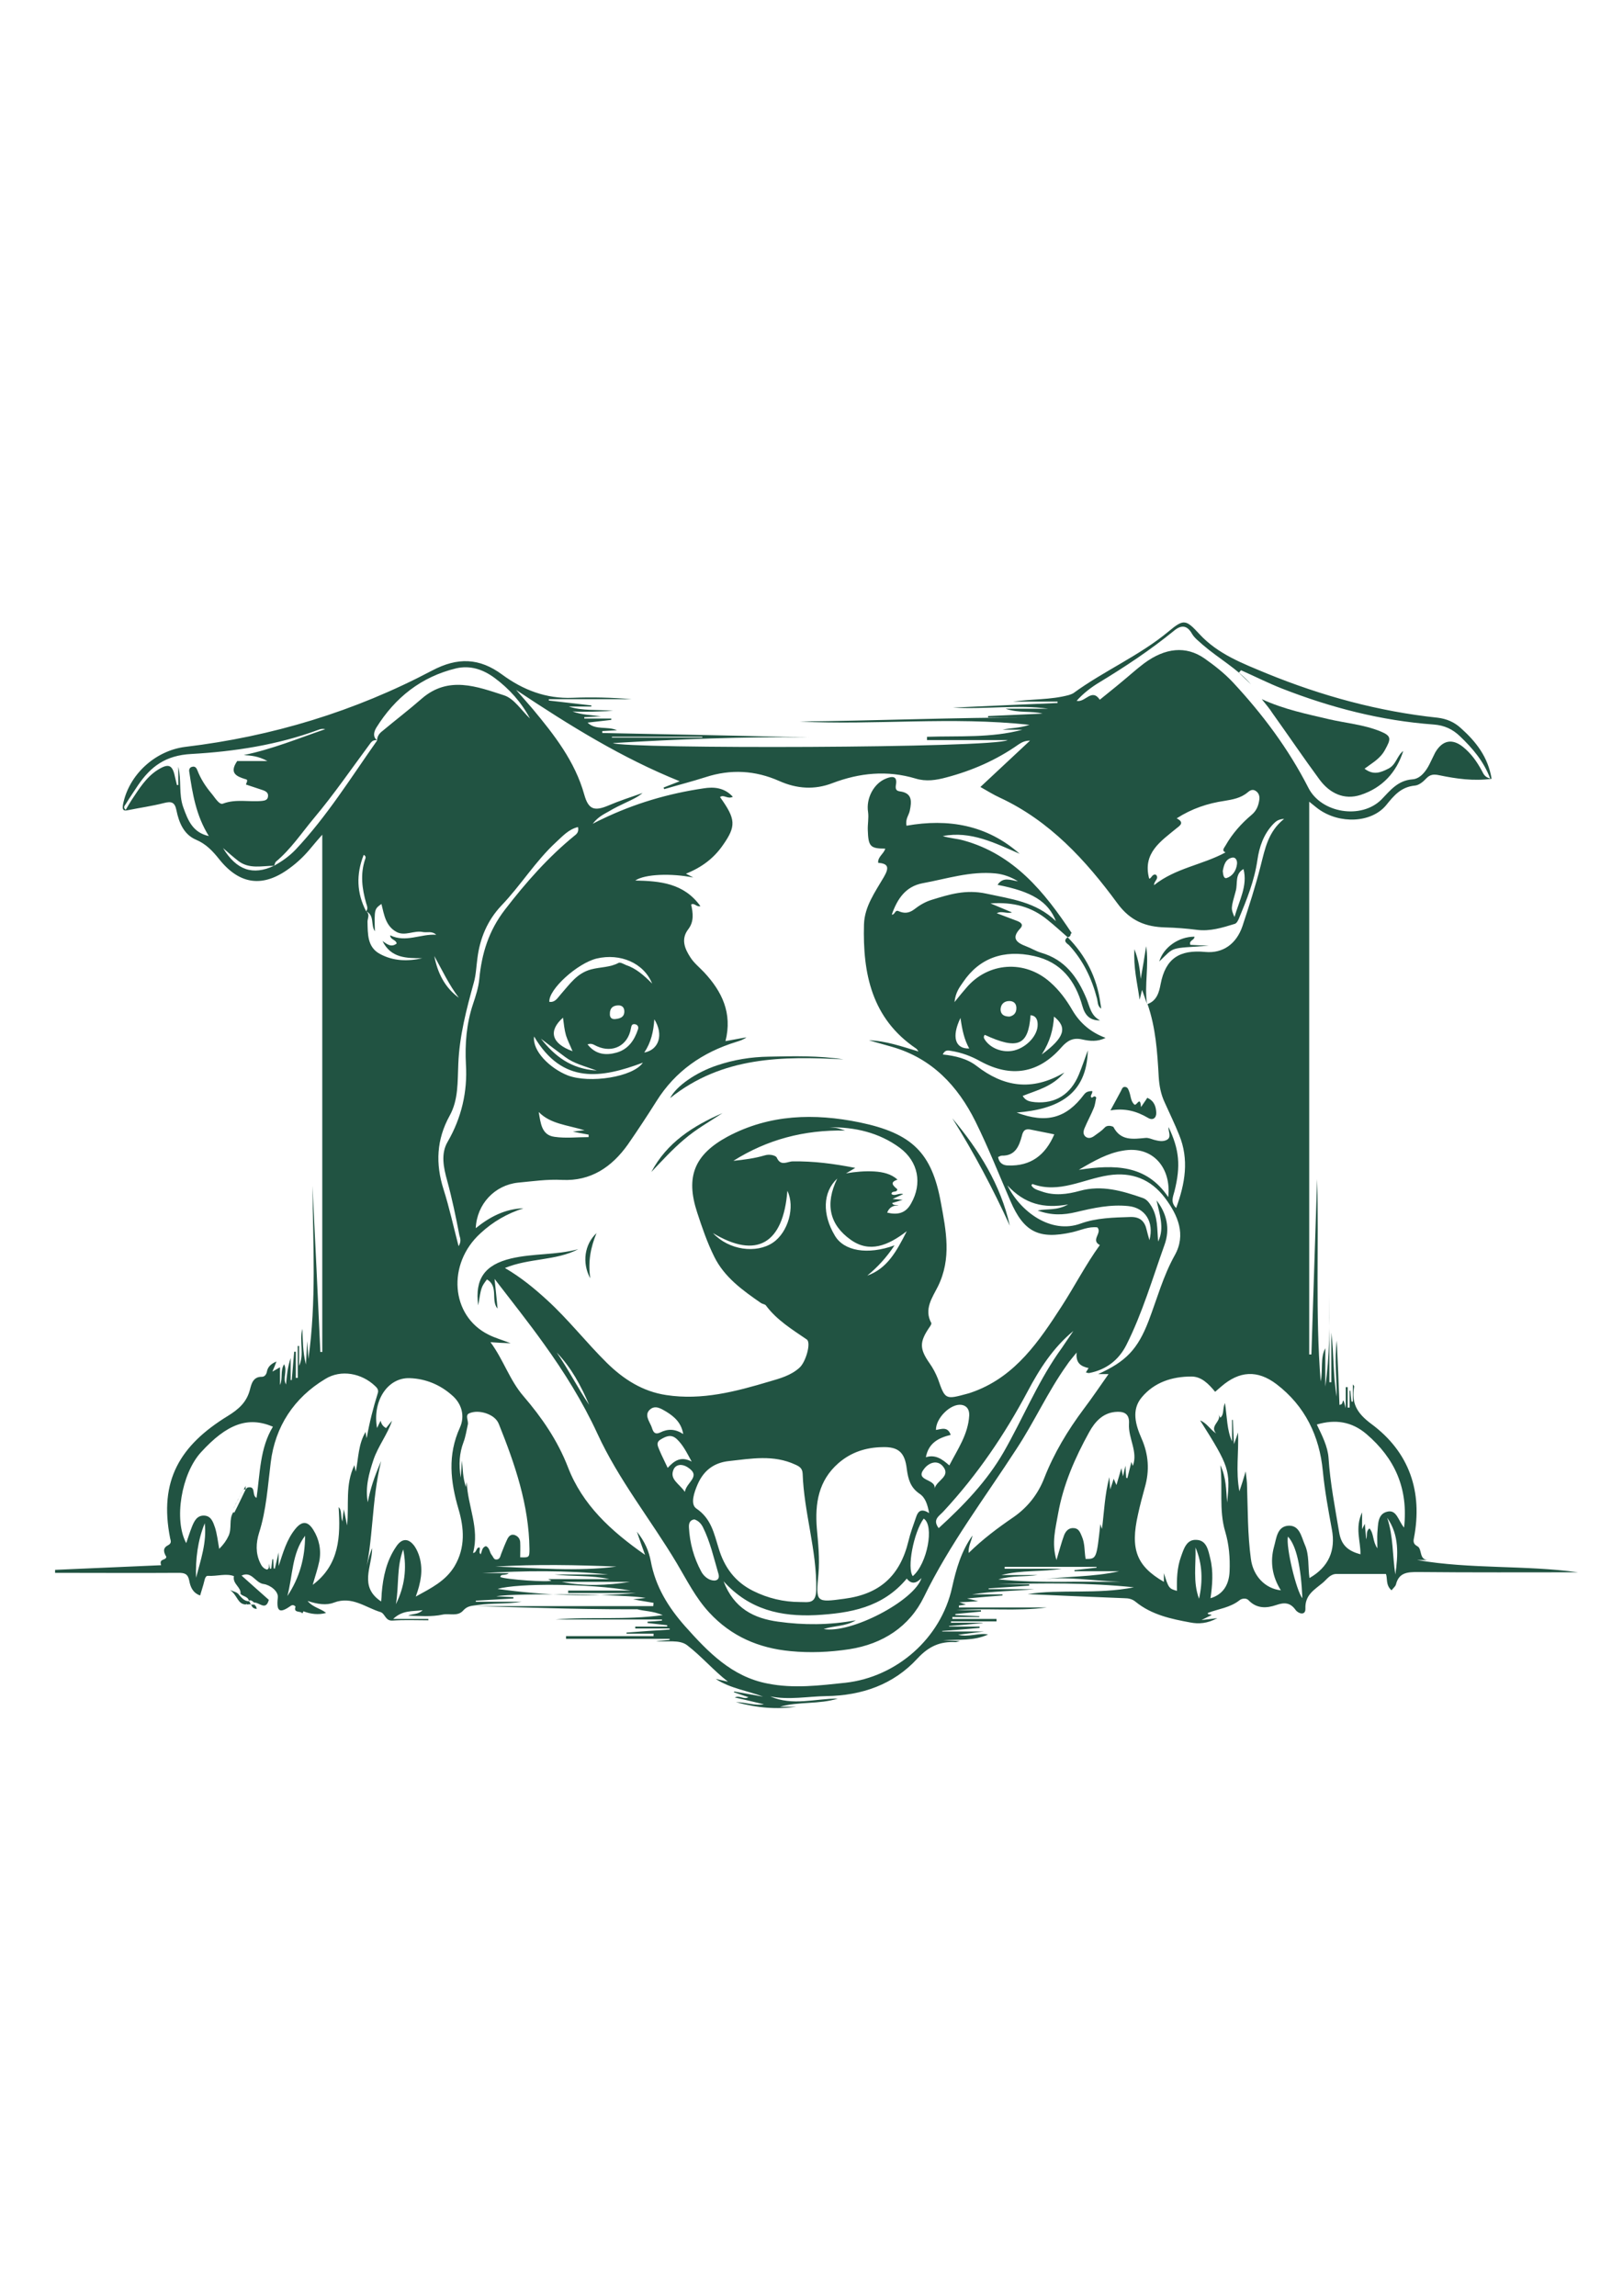 <?xml version="1.0" encoding="utf-8"?>
<!-- Generator: Adobe Illustrator 24.2.3, SVG Export Plug-In . SVG Version: 6.00 Build 0)  -->
<svg version="1.1" id="Layer_1" xmlns="http://www.w3.org/2000/svg" xmlns:xlink="http://www.w3.org/1999/xlink" x="0px" y="0px"
	 viewBox="0 0 595.3 841.9" style="enable-background:new 0 0 595.3 841.9; fill: #215342;" xml:space="preserve">
<g>
	<path d="M110.9,591.7c-0.5-1.1-3.4,0-2.5-2.5c0-0.1-0.8-0.9-1.6-0.4c-3.7,2.6-5.6,2.9-4.9-2.9c0.3-2.4-2.9-4.7-5.2-5
		c-3.1-0.4-4.3-4.9-8.1-3.1c3.4,3,6.7,6,10,8.9c-1.1,4.2-3.6,0.8-5.4,1c-0.6-0.5-1.1-1.1-2-0.7l0.1,0.1c-0.3-1.7-2.2-1.6-3.1-2.6
		c0.4-2.4-3-3.6-2.4-6.5c-2.9-1.1-6.2,0.1-9.5-0.1c-1.2-0.1-1.3,2-1.7,3.2c-0.4,1.3-0.8,2.6-1.2,4c-2.8-1-3.6-3.3-4-5.5
		c-0.5-2.5-1.8-2.8-3.9-2.8c-15.1,0.1-30.2,0-45.3,0c0-0.4,0-0.7,0-1.1c13-0.6,26-1.1,38.9-1.7c-0.9-2.6,1.8-1.6,1.9-3.1
		c-0.8-1.3-1.6-3.1,0.6-4.2c1.5-0.8,1-1.7,0.8-2.6c-4.2-21.2,3.7-34.1,21.1-44.8c3.9-2.4,7-5,8.2-9.8c0.5-1.9,1.1-4.7,4.4-4.6
		c0.9,0,1.6-0.8,1.8-1.9c0.3-1.6,1.3-2.8,3.5-3.7c-0.5,1.4-0.9,2.3-1.5,3.7c1.1-0.6,1.8-1,2.8-1.6c0,2.4,0,4.5,0,6.5
		c1.1-2.4,0-5.1,1.5-7.6c1.3,2.5-0.6,5.1,0.7,7.4c0.3-3,0.5-6,1.7-9.7c0,3.3,0,5.7,0,8.1c0.1,0,0.3,0,0.4,0c0.3-3.5,0.6-7,0.9-10.4
		c0.2,0,0.4,0,0.6,0c0,3.2,0,6.4,0,9.6c0.2,0,0.4,0,0.7,0c0-3.9,0-7.8,0-11.7c0.2,0,0.4,0,0.5,0c0,2.4,0,4.8,0,7.3
		c2-4.3,0-8.8,1.2-13.6c0.2,4.4,0.1,8.3,1.3,13.1c0.2-3.3,0.3-5.6,0.5-8.6c0.2,2.7,0.3,4.6,0.4,6.6c3-21.1,1.7-42.3,1.5-63.5
		c1,20.3,2,40.6,2.9,60.9c0.2,0,0.4,0,0.7,0c0-63.1,0-126.2,0-189.7c-1.5,1.7-2.9,3.3-4.2,4.9c-2.3,2.8-4.9,5.3-7.8,7.4
		c-9.7,7.2-18.3,6.1-25.8-3.3c-2.4-3-4.8-5.6-8.6-7.2c-4.4-1.9-6.2-6.3-7.1-10.8c-0.6-3-1.9-3.3-4.6-2.6c-4.3,1.1-8.7,1.7-13.1,2.6
		c-1.8,0.4-2.2-0.1-1.9-2c2.1-11,11.8-19.8,22.8-21.2c31.9-3.8,62.2-13,90.6-28c9.3-4.9,17.3-4.7,25.7,1.5
		c7.6,5.6,16.1,8.9,25.8,8.5c7.2-0.3,14.4-0.1,21.6,0.5c-10.1,0-20.2,0-30.3,0c0,0.2,0,0.4,0,0.5c5.2,0.6,10.4,1.2,15.6,1.8
		c0,0.1,0,0.3,0,0.4c-2.8,0-5.6,0-8.3,0c5.1,1.7,10.3,1,16.3,1.6c-5.5,0.2-10.2,0.5-14.9,0.2c3.4,1.3,6.9,1.3,10.5,1.8
		c-2.1,0.1-4.1,0.2-6.2,0.3c0,0.2,0,0.3,0,0.5c3.3,0,6.6,0,9.9,0c0,0.2,0,0.3,0,0.5c-2.9,0.3-5.8,0.7-8.7,1c3,2.9,7.2,1.2,10.8,2.8
		c-1.9,0.1-3.7,0.2-5.4,0.3c0,0.2,0,0.5,0,0.7c25.2,0.5,50.5,1,75.7,1.6c-24-0.3-47.9,0.7-71.8,2.1c4.2,2.2,140.1,1.9,144.8-1.1
		c-9.9,0-19.7,0-29.6,0c0-0.4,0-0.8,0-1.2c11.7-0.4,23.5,0.5,35-2.6c-2.4,0-4.9,0-7.3,0c3-0.7,6.1-0.5,9.9-1.8
		c-28.7-3.1-56.5,0.2-84.3-1.2c28.5-0.3,57-1.5,85.6-1.5c-5.5,0-11,0-16.5,0c0-0.2,0-0.3,0-0.5c6.7-0.3,13.3-0.6,20-0.9
		c-4.2-1.1-8.7-0.1-13.6-1.8c5.7,0,10.7,0,15.7,0c-11.3-1.6-22.7,0.3-35-0.4c13.5-0.6,25.9-1.2,38.4-1.7c0-0.2,0-0.3,0-0.5
		c-5.5,0-10.9,0-16.4,0c6.8-1,13.8-0.6,20.5-2.4c0.6-0.2,1.2-0.4,1.7-0.7c11.2-8.2,24.2-13.7,35-22.7c5.5-4.6,6.3-4.3,11.2,1
		c6.8,7.4,15.9,10.8,24.8,14.5c20.1,8.2,40.9,13.9,62.6,16.2c3.3,0.4,6.1,1.6,8.5,3.8c5.6,5,10,10.6,11.3,18.6
		c-6.6,0.9-12.9,0-19.2-1.3c-1.9-0.4-3.3-0.4-4.8,1.2c-1.1,1.2-2.7,2.5-4.2,2.6c-5,0.5-7.6,3.6-10.5,7.2c-5.4,6.5-17,7-24.8,1.4
		c-1.1-0.8-2.1-1.7-3.4-2.7c0,67.7,0,135.2,0,202.7c0.3,0,0.5,0,0.8,0c0.7-21.4,1.4-42.9,2.1-64.3c0.7,24.5-0.7,49,1.3,74.2
		c0.9-4.5-0.2-8.5,1.7-12.2c0,4.7,0,9.4,0,14.1c1.6-11.2,1.6-22.4,1.5-33.7c0,10.7,0,21.4,0,32.1c0.2,0,0.5,0,0.7,0
		c0-6.1,0-12.1,0-18.2c1,7.8,0.6,15.7,2,23.5c0-6.7-0.9-13.4,0-20.6c0.4,8.1,0.7,15.8,1,23.6c1.5-0.2,0.8-1.2,1.5-1.6
		c0.2,0.5,0.3,1.1,0.8,2.8c0-3.4,0-5.6,0-7.7c0.2,0,0.5,0,0.7,0c0,2.5,0,5,0,7.5c0.2,0,0.4,0,0.7,0c0-2.1,0-4.1,0-6.2
		c0.1,0,0.2,0,0.3,0c0.1,1.3,0.2,2.7,0.4,4c0.2,0,0.3,0,0.5,0c0-2,0-3.9,0-6.3c0.4,0.5,0.5,0.6,0.5,0.7c-1.1,6.1,0.9,9.8,6.3,13.8
		c13.9,10.3,18.9,24.8,15.6,41.9c-0.3,1.3-0.1,2.2,1.2,2.9c2,1,0.5,5,4,5.1c-1.3,0-2.7,0-4,0c19.6,3.4,39.4,1.8,59,4.5
		c-19.5,0-39.1,0.1-58.6-0.1c-3.9,0-7.1,0.1-8.2,4.6c-0.2,0.7-1,1.3-1.6,2.1c-2.3-1.9-1.4-4.7-2.1-6c-6.3,0-12.1,0-18,0
		c-2.5,0-3.6,2-5.2,3.3c-3,2.5-6.5,4.4-6.3,9.4c0.1,2.7-2.6,1.9-3.6,0.5c-2-2.8-4.2-2.8-7.1-1.8c-3.5,1.2-7.1,1.4-10.1-1.7
		c-1-1.1-2.7-0.6-3.3-0.1c-3.5,2.8-7.8,3.2-11.7,4.7c0,0.9,0.9,0.3,1.4,0.8c-0.9,0.4-1.7,0.8-3.7,1.8c2.5-0.3,3.8-0.4,5.8-0.7
		c-3.6,2-6.9,2.2-9.9,1.6c-7.1-1.3-14.2-2.8-20.1-7.6c-1.2-1-2.6-1.3-4.1-1.3c-12.4-0.5-24.8-1-35.5-1.5c11.8-1.9,25.5,0.2,39-2.5
		c-16.5-1.7-33.1-1.6-49.6-1.1c3.7,0,7.5,0,11.2,0c0,0.2,0,0.3,0,0.5c-5,0.3-9.9,0.7-14.9,1c0,0.1,0,0.2,0,0.3c5.6,0,11.2,0,16.7,0
		c-7.6,0.7-15.2,0.7-22.8,1.9c3.7,0,7.4,0,11.2,0c0,0.1,0,0.3,0,0.4c-3.9,0.3-7.9,0.6-13,1.1c1.9,0.4,2.5,0.6,4.1,1
		c-2.8,0.2-4.5,0.3-6.9,0.4c1.1,0.4,1.7,0.6,2.4,0.8c-1,0.2-1.8,0.3-2.6,0.4c0,0.2,0,0.5,0,0.7c10.7,0,21.5,0,32.2,0
		c-11.1,1.5-22.2,0.1-33.2,1c3,0,6,0,9.1,0c0,0.2,0,0.3,0,0.5c-3.1,0.3-6.2,0.6-9.4,0.9c0,0.1,0,0.3,0,0.4c2.9,0.1,5.9,0.3,8.8,0.4
		c0,0.1,0,0.2,0,0.3c-3.3,0-6.6,0-9.9,0c0,0.2,0,0.5,0,0.7c5.4,0,10.8,0,16.2,0c0,0.3,0,0.6,0,0.9c-5.6,0-11.1,0-16.7,0
		c0,0.2,0,0.4,0,0.5c3.9,0,7.7,0,11.6,0c0,0,0,0.1,0,0.1c-4.1,0.4-8.2,0.8-12.3,1.1c0,0.1,0,0.2,0,0.2c3.7,0,7.5,0,11.2,0
		c0,0.2,0,0.3,0,0.5c-4.6,0.4-9.1,0.8-13.7,1.1c0,0.1,0,0.1,0,0.2c5,0,10,0,15.3,0c-3.2,0.4-6.2,0.8-9.5,1.2c4,1,7.6-0.8,11-0.1
		c-5.1,2.4-10.9,1.8-16.5,2.1c1.8,0.1,3.6,0.2,6.2,0.3c-1.1,0.3-1.4,0.4-1.6,0.4c-5.7-0.3-9.8,1.5-14,6
		c-8.8,9.6-20.4,13.6-33.4,13.8c-6.9,0.1-13.7,1.5-20.6,0.1c8.2,3.6,16.5,0.8,24.8,0.8c-6.9,2.2-14.3,1-21.2,3c2,0,4,0,6,0
		c-7.2,1-14.2,0.5-22.2-1.7c4,0.1,6.8,1.4,10.3,0.8c-3.8-0.9-7.1-1.7-10.7-2.5c1.8-0.9,3.3,0.9,5-0.1c-1.8-0.6-3.6-1.2-5.3-1.8
		c0-0.1,0-0.2,0.1-0.3c3.5,0.6,7.1,1.3,10.6,1.9c-5.8-2.2-12-3-17.4-6.5c1.5,0.3,3,0.7,4.5,1c-5.3-4.1-9.7-9.3-14.9-13.3
		c-2.9-2.3-7.6-1.1-11.5-1.6c1.7-0.1,3.3-0.2,5-0.4c0-0.1,0-0.2,0-0.4c-12.7,0-25.3,0-38,0c0-0.3,0-0.6,0-1c10.7,0,21.4,0,32.1,0
		c0-0.3,0-0.6,0-0.9c-3.3,0-6.6,0-9.9,0c0-0.1,0-0.2,0-0.4c5.3-0.4,10.6-0.8,15.8-1.1c0-0.1,0-0.3,0-0.4c-4.2,0-8.4,0-12.6,0
		c0-0.2,0-0.4,0-0.7c3.9,0,7.8,0,11.7,0c0-0.2,0-0.3,0-0.5c-2.4-0.3-4.8-0.5-7.2-0.8c0-0.2,0-0.4,0-0.5c1.8-0.1,3.5-0.2,5.3-0.4
		c0-0.1,0-0.3,0-0.4c-13,0-26,0-39,0c12.7-1.1,25.5,0.3,39.3-1.6c-3.9-1.6-6.8-1.4-9.6-2.2c2.2,0,4.4,0,6.6,0
		c-21.9,0.3-43.8-0.5-65.7-1.1c21.7,0,43.4,0,65.2,0c0-0.4,0.1-0.8,0.1-1.2c-2.2-0.4-4.5-0.7-7.5-1.3c2-0.2,3.3-0.3,4.6-0.5
		c-6.5-1.3-47.7-1.9-54.8-0.6c2.5,0.1,4.4,0.2,6.3,0.3c0,0.2,0,0.3,0,0.5c-4.6,0.3-9.2,0.5-13.8,0.8c0,0.1,0,0.2,0,0.4
		c5.6,0,11.2,0,16.8,0c-5.3,0.9-10.7,0.4-16.1,1.2c-2,0.3-3.7,0.2-5.3,2c-2,2.3-5,1-7.5,1.5c-4.2,0.9-8.4,0.5-12.7,0.4
		c1.6-0.8,3.6-0.3,5.3-2c-3.8,0.5-7.3-0.1-10.8,3.2c4.8,0,8.9,0,12.9,0c0,0.2,0,0.3,0,0.5c-4.4,0-8.8-0.2-13.1,0.1
		c-2.7,0.2-2.7-2.5-4.4-3.1c-5.6-1.7-10.5-6-17.1-3.5c-2.8,1.1-6.1,0.6-9.7-0.6c2.1,2.5,4.8,2.7,6.8,4.4c-2.9,0.8-5.7,0.4-8.3-0.6
		L110.9,591.7z M90.1,546.2c0.2-0.2,0.4-0.5,0.7-0.7c3.3-0.7,1.4,2.9,3.3,3.8c1.3-9,1.2-18.2,6-26.1c-9.2-3.9-16.9-1-26.4,9.4
		c-7.2,7.9-10,24.8-5.4,33.3c0.7-2,1.3-4,2.1-6c0.8-2,1.8-4.1,4.3-4.1c2.8,0,3.5,2.5,4.2,4.5c0.7,2.3,1,4.8,1.5,7.7
		c1.6-1.6,2.6-3,3.4-4.7c1.4-2.9,0-6.1,1.8-8.8c0.1,0.1,0.2,0.2,0.2,0.2c0.1,0,0.2,0,0.2-0.1C87.4,551.9,88.7,549.1,90.1,546.2z
		 M134.3,334.2c0.8-1,0.3-2,0-3c-1.5-5.3-2.2-10.6-0.4-16c0.2-0.5,0.5-1.2-0.5-1.7C130.6,320.6,130.8,327.5,134.3,334.2
		c1.5,1.1,0.5,2.5,0.5,3.8c0.1,4.5-0.1,9.3,4.5,11.8c4.9,2.7,10.3,2.8,15.6,1.6c-5.8,0-11.5,0-14.6-6.3c1.6,1.1,3.2,2.5,5.2,0.9
		c-0.3-1.5-2.3-1.3-2.4-3c5.8,2.8,11.2-0.6,16.9-0.2c-1.6-1.5-3.3-0.7-4.9-1c-3.2-0.7-6.5,1.6-9.6,0c-4.1-2.2-4.6-6.4-5.6-10.3
		c-2.6,1.9-2.6,1.9-2.4,10C135.9,339.3,137.5,335.7,134.3,334.2z M100.5,317.5c2.9-1.6,5.6-3.5,7.9-5.9c11.5-12.2,20.3-26.4,29.9-40
		c0-1.4,0.7-2.5,1.7-3.3c4.9-4.1,9.9-7.9,14.7-12.1c9.8-8.5,20.3-4.4,30.2-1.2c3.7,1.2,6.4,5.6,9.5,8.5c-3.2-6-7.6-10.9-13-14.9
		c-4.2-3.1-8.9-4.7-14.1-3.5c-12.8,3.1-22.4,10.7-29.3,21.8c-0.8,1.4-1.4,3.2,0.3,4.6c-1-0.2-1.7,0.1-2.4,1
		c-6.9,9.3-13.4,18.8-20.8,27.6c-4.5,5.4-8.4,11.3-13.9,15.9C100.8,316.4,100.8,317.1,100.5,317.5c-4.4,0-9,1.3-13-1.7
		c-1.7-1.3-3.4-2.8-5.7-4.8C86.8,319.2,92.8,321.1,100.5,317.5z M391.6,343.7L391.6,343.7c-2.4-2.1-4.8-4.3-7.3-6.3
		c-5.8-4.8-12.5-6.7-21-6.1c3.1,1.3,5.3,2.2,7.9,3.3c-2.1,0.6-3.7-0.7-5.6,0.3c2.7,1,5,1.9,7.4,2.8c1.3,0.5,2.6,1.3,1.2,2.8
		c-3.4,3.6-1.3,5.2,2.1,6.5c1.9,0.7,3.6,1.8,5.6,2.4c8.7,2.5,13.3,8.9,16.6,16.8c1.2,2.9,1.6,6.3,5,8c-3.8,0.1-5.6-2-6.5-5.3
		c-2.6-9.3-7.8-16.1-17.7-18.3c-11.2-2.5-20.1,0.8-26,9.5c-1.3,1.9-2.8,3.7-3.2,7.4c1.9-2.4,3.1-3.8,4.3-5.2
		c8-9.5,21.5-10.4,30.8-2.1c3.3,2.9,5.9,6.4,8.1,10.2c2.8,4.8,6.8,8.2,12.2,10.2c-2.9,1.5-5.8,1.2-8.5,0.6c-3.4-0.8-5.5,0.4-7.7,2.9
		c-8.4,9.6-18.5,11.2-29.7,5.1c-3.4-1.9-6.9-3.2-10.7-3.8c-1.1-0.2-2.3-0.5-3.1,1.3c4.6,0.5,8.9,1.5,12.4,4.2
		c9.8,7.6,20.2,9.5,32.2,2.4c-4.5,5.3-10.1,6.5-15.3,8.6c1.2,2,2.9,2.1,4.6,2.3c7.5,0.6,13-2.9,16-10.1c1.2-2.9,2.2-5.9,3.3-8.9
		c-0.4,16.3-11,21.6-26.1,22.8c10.9,4.1,18.2,2.1,24.7-6.6c0.9-1.2,1.9-1.2,3-1.3c0.3,0.9-0.9,1.6-0.3,2.4c0.6,0.2,1-1.1,1.8,0
		c-0.3,1.2-0.4,2.6-0.9,3.8c-1,2.5-2.3,4.8-3.3,7.2c-0.5,1.1-0.9,2.6,0.5,3.5c1.1,0.7,2.3,0.1,3.2-0.6c1.2-0.9,2.5-1.7,3.5-2.8
		c1.2-1.4,3.3-0.4,3.3-0.3c2.7,5.2,7.3,4.4,11.8,4c1-0.1,2.1,0.4,3.1,0.7c1.6,0.4,3.2,0.8,4.7,0c1.8-1,0.5-2.9,0.6-4.7
		c4,8.3,4.5,14.3,2.2,23.5c-0.5,2-1.6,4,0.6,6.2c3.3-9,4.8-17.8,1.1-26.8c-1.6-4-3.5-7.9-5.3-11.9c-1.4-3-2-6.1-2.2-9.5
		c-0.5-9-1.1-18-4.1-26.6l0,0c3.5-1.2,4.3-4.6,4.8-7.3c1.8-9.4,6.9-12.7,16.4-11.8c6.5,0.6,11.4-3,13.6-9.4
		c2.4-7.3,4.8-14.7,6.7-22.2c1.6-6.2,2.7-12.5,8.6-17.2c-2.2,0.1-3.1,1-4,1.9c-3.5,3.7-5.1,8.3-5.8,13.2c-1.1,7.6-3.9,14.5-6.8,21.5
		c-0.3,0.7-0.8,1.7-1.5,1.9c-4.5,1.4-9.1,2.8-13.8,2.2c-3.9-0.5-7.8-0.8-11.7-0.9c-7.1-0.2-12.8-2.3-17.6-8.9
		c-11.6-15.8-24.8-30.2-43.1-38.7c-2.4-1.1-4.6-2.5-7.1-3.9c6.2-5.8,12.2-11.4,18.2-17c-1.8,0-3,0.6-4.2,1.4
		c-8.1,5.7-17,9.6-26.5,12.1c-3.7,1-7.4,1.6-11.3,0.4c-10.4-3.1-20.5-2.1-30.5,1.7c-6.5,2.5-13,2.1-19.5-0.8
		c-8.8-3.9-17.8-4.4-27-1.4c-5,1.6-10.1,2.9-15.2,4.4c-0.1-0.2-0.1-0.4-0.2-0.6c2-0.8,3.9-1.5,5.9-2.3c-21.1-8.5-40.2-20.3-60-33.5
		c2.6,3,4.4,5,6.1,7c7.9,9.5,15.5,19.2,18.9,31.4c1.5,5.3,3.5,6.2,8.6,4.1c4.2-1.8,8.5-3.2,12.8-4.7c-1.9,1.6-4,2.5-6.1,3.5
		c-2.1,1-4.2,2-6.2,3.2c-1.9,1.1-4,2-6,4.6c1.7-0.9,2.5-1.3,3.4-1.7c11.8-5.7,24.3-9.4,37.3-11.3c3.7-0.6,7.6-0.3,10.7,3.1
		c-2,1-3.3-1-4.7,0.1c5.8,8.1,6,10.6,1,17.7c-3.2,4.6-7.5,8-13.5,10.4c1.2,0.6,1.9,1,2.7,1.4c-8.1-1.6-17.7-1.3-21.3,1.1
		c9,0.2,17.8,0.9,23.9,9.4c-1.5,0.4-2.1-1.3-3.4-0.6c0.7,3.1,1.1,6.2-1,9c-2.9,3.7-1.3,7.3,0.8,10.5c1.3,2,3.3,3.6,5,5.4
		c6.5,7,10.4,14.9,7.8,25.2c2.6-0.5,5.1-0.9,7.7-1.4c-1.2,0.9-2.5,1.3-3.8,1.7c-12.3,3.8-22.3,10.7-29.2,21.7
		c-3.4,5.4-6.9,10.7-10.5,15.9c-5.9,8.3-13.6,13.5-24.1,13c-5.5-0.3-10.8,0.5-16.2,1c-8.5,0.9-15.1,7.8-15.5,16.7
		c5.2-4.2,10.8-7.1,17.5-7.3c-5.9,1.9-11.2,4.9-15.8,9.2c-12.3,11.2-10.9,30.2,2.9,37.1c2.3,1.2,4.9,1.9,8.2,3.2
		c-2.9-0.1-4.9-0.2-7.4-0.4c4.8,6.5,7,13.9,12.1,19.8c6.7,7.8,12.5,16.2,16.3,26c5.3,13.8,15.7,23.4,28.3,32.2c-1.1-3-1.9-5.3-3-8.5
		c3,3.7,4.4,7.2,5.1,10.8c1.7,9.3,6.4,16.9,12.6,23.9c8.4,9.4,17.1,18.5,30.3,21c9.5,1.9,19,0.7,28.5-0.3
		c18.8-2.1,35-16.3,39.1-34.9c1.5-6.8,3.4-13.4,7.5-19.1c-0.4,2.1-1.6,3.9-1.4,6.4c5.2-5.1,10.7-9.2,16.4-13.1
		c5.2-3.6,9-8.4,11.3-14.3c3.6-9.2,8.6-17.5,14.5-25.4c3.1-4.1,6-8.4,9.1-12.8c-1.3,0-2.4,0-3.8,0c10.2-4.6,14.5-9.1,18.5-19.5
		c3.1-8.1,5.3-16.4,9.6-24.1c4.2-7.5,1.2-14.6-3.6-21c-5.2-6.9-12.2-9.6-20.7-8.3c-9.3,1.4-18.1,6.8-27.9,3.2
		c-0.1,0-0.3,0.3-0.4,0.5c0.8,1.4,2.3,1.7,3.7,2.2c4.7,1.7,9.4,1.1,14.1-0.2c8-2.2,15.5,0,23,2.6c1.5,0.5,2.4,1.7,3.3,3.2
		c2.3,3.9,2,8.2,2.4,12.8c1.3-2.7,1.3-5.2,1-7.6c-0.3-2.4-1-4.8-1.6-7.5c3.7,4.7,5.1,10.4,2.9,16.4c-4.4,12.3-8.1,25-14,36.7
		c-2.8,5.5-7.4,9-13.5,10.2c-0.4,0.1-0.8-0.1-1.3-0.2c0.4-0.6,0.6-1.1,1-1.6c-2.8-0.6-4.8-1.8-4.4-5.7c-1.6,2-2.7,3.2-3.6,4.6
		c-7,9.8-11.9,20.8-18.5,30.8c-11.6,17.9-24.5,34.9-33.9,54.2c-5.3,10.9-15.1,17.3-27.4,19.2c-7.2,1.1-14.4,1.4-21.6,0.7
		c-11.6-1.1-21.7-5.4-29.8-14.2c-5-5.4-8.2-11.9-11.9-18.1c-9.5-15.9-21.3-30.5-29.1-47.5c-5.4-11.7-12.2-22.6-19.7-33
		c-5.5-7.7-11.4-15.1-18-23.7c0.5,4.6,0.8,7.8,1.1,10.9c-2.6-3,0.5-8.2-3.9-10.7c-2.1,2.8-2.1,2.8-3.2,9.5
		c-1.3-9.7,2.4-14.9,12.1-17.2c8.1-1.9,16.5-1.2,24.6-3.4c-8.2,4.3-17.9,3.2-26.9,6.9c6,3.5,10.8,7.5,15.4,11.7
		c7.9,7.2,14.4,15.6,22,23.1c6.1,6,13.1,10.5,21.8,11.8c13.1,2,25.5-1.3,37.9-5c3.8-1.1,7.8-2.2,10.9-5c2.4-2.1,4.4-9.3,2.7-10.4
		c-5.4-3.7-11-7.1-15-12.5c-0.3-0.4-1.2-0.5-1.7-0.8c-6.8-4.7-13.5-9.5-17.2-17c-2.6-5.2-4.5-10.8-6.3-16.3
		c-4.3-13.1-1-21.2,11.2-27.8c15.4-8.2,31.8-8.6,48.4-5.2c19.3,4,26.5,11.2,29.8,29.4c1.9,10.3,4,20.5-1.1,30.8
		c-2,4-5.2,8.3-2.4,13.4c0.1,0.3-0.3,1-0.6,1.4c-3.8,5.5-3.8,8,0,13.4c1.2,1.7,2.2,3.6,3,5.6c2.7,7.7,2.7,7.7,10.8,5.5
		c0.9-0.2,1.8-0.6,2.7-0.9c15.1-5.7,23.7-18.5,31.8-31c4.8-7.4,8.9-15.4,14.1-22.6c-3.5-1.9,1-4.4-0.9-6.5c-3.2-0.4-6.2,1.1-9.3,1.8
		c-12.2,2.7-17.7-0.1-22.6-11.5c-4.2-9.7-8.1-19.6-12.8-29.1c-6.5-13.1-16-23.2-30.6-27.4c-2.8-0.8-5.7-1.6-8.5-2.4
		c6.2,0.2,11.9,2.2,18.2,4.1c-0.5-0.7-0.6-0.9-0.9-1.1c-16.3-11-19.6-27.6-19.1-45.5c0.2-6.6,4.1-11.9,7.3-17.4
		c2.1-3.6,1.5-4.9-2.1-5.2c-0.2-2.2,2.1-3.3,2.6-5.2c-5.5,0-6.2-0.8-6.4-6.7c-0.1-2.2,0.4-4.5,0.1-6.7c-0.8-4.9,2-10.5,6.6-12.3
		c2-0.8,4.3-1.2,3.6,2.4c-0.2,1.3,0,2.1,1.4,2.3c4.7,0.6,4.4,3.7,3.7,7.1c-0.3,1.6-1.7,3-1.2,5.5c15.3-2.7,29.5-0.3,41.5,10.3
		c-9-3.9-17.9-8.5-28.2-6.5c2.5,0.8,5.1,0.9,7.6,1.6c18.5,5.1,29.7,18.9,39.7,34C392.3,342.4,393.2,343.4,391.6,343.7z M450.1,551
		c1.2-11.8,0.8-13.2-9.9-30.1c2.5,1,3.6,3.3,5.9,4.8c-2.6-2.8,2-4.4,0.9-7c0.2,0.4,0.4,0.9,0.6,1.2c1.5-1.2,0.7-3.1,1.7-5.4
		c0.8,5.3,0.7,9.9,2.6,14.1c0-2.6,0-5.3,0-7.9c0.1,0,0.2,0,0.3,0c0.1,2.7,0.2,5.4,0.4,8.9c0.7-1.8,1-2.8,1.5-4.3
		c0.3,7.4-0.9,14.3,0.5,21.6c0.8-2.4,1.4-4.2,2.3-7.3c0.3,2.6,0.5,3.9,0.5,5.3c0.3,8.9,0.2,17.8,1.4,26.7c0.8,6.4,5.3,11,11,11.6
		c-3.2-5.1-4-10.5-2.5-16c0.9-3.1,1.1-7.5,5.4-7.7c4-0.1,4.6,4,5.9,7c1.7,3.8,1.1,8.1,1.7,12.2c7-4,9.7-10.1,8.2-17.9
		c-1.3-7.1-2.6-14.1-3.3-21.3c-1.2-12.8-6.5-23.9-17-31.9c-7-5.3-13.6-4.9-20.3,0.9c-0.7,0.6-1.4,1.2-2.2,1.9
		c-2.4-2.9-5-5.6-8.7-5.6c-7.1,0-13.6,2.1-18.2,7.6c-3.9,4.6-2.3,10.1-0.1,15.1c2.6,5.9,3,11.8,1.2,18c-0.9,3.3-1.8,6.6-2.5,9.9
		c-2.9,12.8-0.5,18.9,9.5,24.7c0-0.9,0-1.7,0-3.2c1.7,5.5,1.9,5.7,4.8,6.5c-0.1-4.3,0-8.5,1.5-12.6c1-2.8,2-6.3,5.6-6.1
		c3.8,0.1,4.4,3.9,5.1,6.8c1.2,4.8,0.8,9.7,0.1,14.6c4.4-1.3,6.8-4.7,7-9.9c0.2-4.9-0.2-9.8-1.6-14.5c-2.4-8-0.8-16.3-1.8-24.4
		C449.8,541.8,449.7,546.4,450.1,551z M152.5,585.5c5.8-3.2,10.9-5.7,14.2-11.1c4.1-6.9,3.5-14.1,1.5-20.9c-3-10.2-4.1-19.9,0.5-30
		c1.9-4.2,0.7-8.8-3-11.9c-4.3-3.8-9.6-6-15.4-6.2c-8.2-0.3-13.8,8.5-12,18.3c0.4-0.9,0.8-1.7,1.3-2.7c0.3,1.3,0.9,2.1,2,2.7
		c0.7-0.9,1.5-1.8,2.2-2.7c-1.7,5.1-5.1,9.3-6.8,14.3c-1.7,5.1-3.1,10.2-2.1,15.6c0.9-4.9,2.5-9.6,4.9-15.1
		c-3.7,14.9-2.7,29.5-6.4,43.4c0.9-3.7,1.5-7.5,3.1-11.5c0,6.8-5,14.1,3.3,19.6c0.1-1.3,0.2-2.1,0.2-3c0.5-6.1,1.8-12,5.3-17.1
		c2.1-3.2,4.6-3.2,6.8-0.1c0.8,1.2,1.4,2.6,1.8,4C155.2,575.8,154.4,580.3,152.5,585.5z M99,575.3c0.2,0,0.3,0,0.5-0.1
		c0.1-1.1,0.3-2.3,0.4-3.4c0.1,0,0.2,0,0.3,0c0.1,1.1,0.1,2.3,0.2,3.4c0.1,0,0.3,0,0.4,0.1c0.4-1.7,0.8-3.4,1.4-6c0,2.3,0,3.7,0,5
		c1.6-4.8,2.9-9.7,6.2-13.7c2.4-2.9,4.5-2.8,6.5,0.4c2.2,3.5,3,7.5,2.2,11.6c-0.6,2.9-1.6,5.7-2.4,8.6c9.9-7.4,10.2-17.9,9.5-28.5
		c1.3,1.2,0.6,3,1.4,5.3c0.2-1.9,0.3-3.2,0.5-4.5c0.4,2,0.8,3.9,1.2,5.9c0.8-7.4-0.8-14.9,2.7-22.1c0.2,1,0.3,1.7,0.5,2.4
		c1-5,0.9-10.1,3.6-14.6c0.1,0.8,0.2,1.6,0.4,2.3c1-5.7,2.4-11.2,4.1-16.6c0.3-1-0.2-1.8-1-2.5c-4.9-4.7-12.5-6.2-18.3-2.6
		c-11.5,6.9-18.4,17.5-20,30.6c-1.1,8.7-1.6,17.5-4.3,25.9c-1.1,3.6-1.3,7.3,0.4,10.9c0.5,1.1,1.2,2.2,2.6,2.5
		c0.9-0.5,0.6-1.4,0.7-2.2C98.8,574.1,98.9,574.7,99,575.3z M293.5,587.5c3.1,0,5.8,0.8,5.9-4.6c0.2-14.5-4.5-28.2-5-42.5
		c-0.1-1.9-1.1-2.6-2.7-3.3c-8-3.7-16.1-2.2-24.3-1.3c-5.6,0.6-9.3,3.5-11.5,8.5c-1.3,3-2.8,7.3-0.5,8.9c5.5,3.7,6.5,9.2,8.2,14.6
		c2.1,7,6,12.3,12.6,15.6C281.6,586.1,287.4,587.5,293.5,587.5z M340.8,554.9c-0.6-3.2-1.4-5.7-3.5-7.1c-3.4-2.3-4.2-5.4-4.7-9.1
		c-0.7-6.1-3.1-8.2-9-8c-5.9,0.1-11.4,1.8-16.1,5.9c-7.3,6.4-8.6,14.7-7.9,23.8c0.5,5.6,1.1,11.2,0.6,16.8c-1,10.5-0.9,10.5,9.5,9.1
		c13-1.7,20.4-8.4,23.5-21.1c0.7-3,1.8-5.9,2.8-8.8C336.7,554.2,337.9,553,340.8,554.9z M394.9,257c3.1,0.8,5.5-4.8,8.5-0.4
		c2.8-2.3,5.5-4.4,8.1-6.6c2.7-2.2,5.3-4.6,8.1-6.7c7.8-5.8,15.4-6.5,22.1-1.9c3.7,2.6,7.3,5.4,10.5,8.8
		c10.9,11.7,20.4,24.4,27.7,38.7c4.7,9.3,19.4,11.7,26.8,4.3c3.3-3.4,6-7,11.4-7.4c2.8-0.2,4.9-2.9,6.2-5.5c0.7-1.4,1.4-2.9,2.1-4.3
		c2.6-4.5,6.2-5.3,10.2-2.1c3,2.4,5.1,5.4,6.9,8.7c0.6,1.1,1,2.4,3.1,2.9c-2.5-6.5-6.5-11.1-11.1-15.5c-2.7-2.6-5.7-4-9.6-4.3
		c-19.3-1.4-37.8-6.2-55.7-13.2c-5.1-2-10-4.5-15-6.7c-0.3,0.3-0.5,0.6-0.8,0.9c1.5,1.4,3,2.9,4.5,4.3c-5.1-5.8-11.9-9.5-17.7-14.5
		c-1.4-1.3-3-2.4-4-4.1c-1.8-3.2-4-3.3-6.7-1c-8.6,7-17.8,13.1-27.2,18.8C400.3,252,397.4,254.2,394.9,257z M515,560.2
		c1.6-14.4-3.4-25.4-13.8-34.3c-5.4-4.6-11.4-5.5-18.2-3.5c1.9,4,4,8,4.3,12.3c0.6,9.2,2.4,18.3,3.9,27.3c0.8,4.8,3.4,6.8,7.8,8
		c0.1-4.9-2.1-9.6,0.6-15.4c0,2.7,0,4.2,0,6.2c0.5-0.9,0.6-1.3,1-2c0.2,2,0.3,3.7,0.5,5.7c0.5-1.5-0.2-2.9,1.2-4
		c1.7,1.9,1.1,4.7,2.9,7.3c0-2.4-0.1-4,0-5.6c0.3-3,0-6.9,3.5-7.8C512.3,553.4,512.8,557.6,515,560.2z M171.2,543.5
		c0.3,8.7,4.8,17,2.3,26c1.5-0.1,1-2.1,2.4-2c0.4,0.8-0.5,1.7,0.4,2.5c0.5-1,0.4-2.5,1.9-3c1.5,0.6,1.3,2.3,2.2,3.3
		c0.5,0.6,0.7,1.7,1.7,1.6c1.2,0,1.4-1.1,1.7-2c0.7-1.8,1.4-3.6,2.2-5.3c0.5-1.1,1.3-2.1,2.7-1.7c1.2,0.4,2,1.3,2.1,2.6
		c0.1,1.9,0,3.8,0,5.6c3.3,0.1,3.4,0.1,3.4-3.1c-0.2-16.1-5.3-31-11.2-45.7c-0.8-2.1-2.7-3.3-4.7-4c-2.1-0.7-4.4-0.8-6.2,0
		c-1.6,0.7-0.2,2.7-0.5,4.1c-0.5,2.2-0.8,4.4-1.6,6.5c-1.5,4-1.8,8.1-1,13c0.2-2.6,0.3-4.5,0.4-6.3c0.4,3.1,0.3,6.3,1.5,9.7
		C171,544.5,171.1,544,171.2,543.5z M415.5,537.6c2-5.2-1.7-10.1-1.4-15.4c0.3-4.1-2.2-4.7-5.2-4.4c-4.5,0.5-7.3,3.6-9.4,7.4
		c-5.2,9.4-9.5,19.2-11.4,29.9c-0.9,5.3-2.5,10.7-0.6,17c1.1-3.6,1.8-6.4,2.8-9.1c0.6-1.5,1.7-2.8,3.6-2.6c1.8,0.1,2.3,1.6,2.9,3
		c1.2,2.7,0.9,5.6,1.4,8.3c4,0,4,0,5.4-12.8c0.1,0.5,0.3,0.9,0.6,1.8c0.8-6.4,1-12.5,2.7-19c0.1,1.5,0.2,2.5,0.3,4.5
		c0.6-1.8,0.9-2.6,1.3-3.9c0.4,0.9,0.6,1.5,1,2.3c0.7-2.3,1.2-4.1,1.8-6.2c0.2,1,0.3,1.7,0.6,3c0.3-1.4,0.5-2.1,0.9-3.9
		c0.1,2.2,0.2,3.4,0.3,4.5c0.1,0,0.3,0,0.4,0.1c0.5-1.9,0.9-3.7,1.5-6C415.3,537,415.4,537.4,415.5,537.6z M304.2,413.4
		c0.9,0.1,1.9,0.1,2.8,0.3c0.9,0.2,1.7,0.5,3,0.9c-15.1-0.3-28.6,3.3-41,11.1c3.9-0.4,7.8-0.9,11.5-2c1.9-0.6,4.1,0.1,4.4,0.8
		c1.5,3.4,3.9,1.4,5.9,1.4c7.5-0.1,14.8,0.8,22.9,2.4c-1.7,1-2.5,1.5-3.4,2c3.5-0.6,7-0.9,10.4-0.7c3.2,0.2,6.2,0.9,8.5,3
		c-3.1,1-1.5,2.3-0.1,3.5c0,1.5-2.1,0.3-2.1,1.8c1.3,0.9,2.6-0.5,4.3,0c-1.3,0.6-2.2,1-3.9,1.8c1.7,0.1,2.5,0.2,3.7,0.3
		c-1.5,0.5-2.7,0.8-3.9,1.2c0.6,1.1,1.6,0.5,2.4,0.9c-2-0.1-3.4,0.6-4.2,2.6c3.8,0.9,6.8,0.3,8.8-3.4c4.1-7.2,2.7-15.3-4.2-20.4
		C322.4,415.3,313.5,413.3,304.2,413.4z M449.5,312.6c-1.5-0.7-0.5-1.6,0-2.5c2.5-4.4,5.8-8.1,9.6-11.3c1.8-1.5,2.5-3.4,2.8-5.5
		c0.2-1.3-0.2-2.6-1.4-3.3c-1.1-0.7-2.1-0.1-2.9,0.6c-2.5,2.1-5.5,2.6-8.5,3.1c-6.1,0.9-11.9,2.8-17.5,6.4c2.9,1.5,1.3,2.6,0,3.6
		c-5.8,4.8-12.6,9.1-10.1,18.5c0.8,0.1,1.1-1.9,2.5-1.4c1.3,1.4-0.8,2.3-0.7,3.8C431.2,318.3,441,317.2,449.5,312.6z M89.4,276.9
		c10.3-2.1,20-6.1,29.9-9.5c-0.9-0.2-1.7-0.1-2.4,0.2c-15.1,5.6-30.9,8-46.7,8.9c-9.5,0.5-14.9,4.6-19.6,11.5
		c-1.5,2.3-3.1,4.6-4.5,6.9c-0.3,0.5-1.1,1.1,0,2.1c0.7-1.2,1.4-2.4,2.1-3.5c2.8-4.2,5.4-8.5,9.7-11.2c4-2.5,5.4-1.8,6.3,2.7
		c0.2,1,0.5,1.9,0.7,2.9c0.2,0,0.3,0,0.5,0c0-2.2,0-4.4,0-6.7c1.2,4.9,0.1,10,1.8,14.8c1.7,4.7,3.4,9.3,9.4,10.6
		c-4.7-7.5-6-15.6-7.2-23.7c-0.1-0.8,0.2-1.5,1.1-1.7c1.1-0.3,1.6,0.5,1.9,1.3c1.2,3.1,3,5.9,5.1,8.4c1.3,1.5,2.9,4.4,4.3,3.8
		c4.8-1.8,9.6-0.5,14.4-1c1-0.1,2-0.4,2.1-1.6c0.2-1.3-0.7-1.9-1.8-2.3c-2.1-0.7-4.2-1.4-6.3-2.1c0.6-1.5,0.7-1.8-0.3-2
		c-3.2-1-5.9-2.2-2.9-6.6c2.9,0,6.4,0,11.1,0C94.6,277.2,92,277.1,89.4,276.9z M212,303.3c-3.4,0.8-5.6,3.3-8,5.5
		c-7.6,7-13,15.9-20.1,23.3c-5.1,5.4-7.9,12-8.8,19.4c-0.4,2.9-0.5,6-1.3,8.8c-2.7,9.8-5.3,19.6-5.7,29.9c-0.3,6.4,0.1,13.1-3.2,19
		c-4.8,8.7-5.2,17.6-2.2,27c2.1,6.6,3.6,13.5,5.5,20.8c1.1-1.8,0.6-2.9,0.3-4c-1.3-6.8-2.7-13.5-4.5-20.1c-1.3-4.7-2.4-9.8,0.2-14.2
		c5.1-8.8,7.3-18.4,6.7-28.3c-0.4-7.7,0.2-15,2.6-22.2c1-3,2-6,2.3-9.2c0.9-9.3,3.4-17.6,9.4-25.4c7.7-10,15.9-19.3,25.6-27.2
		C211.9,305.6,212.3,304.7,212,303.3z M327.1,335.4c1.2,0.1,1.1-1.8,2.4-1.3c2,0.9,3.8,0.9,5.8-0.6c1.9-1.5,4.1-2.8,6.4-3.5
		c6.5-2,12.5-3.9,20-2.3c9.2,2,18.2,3,25.6,10.1c-2.8-7.2-8.9-10.9-21.4-13.3c2-3.1,4.8-1.7,7.5-1.3c-2.6-1.6-5.3-2.6-8.3-2.9
		c-9.2-0.9-17.9,2-26.7,3.6C332.1,325.1,329.1,329.7,327.1,335.4z M332.6,578.9c-8.9,10.7-20.9,12.7-33.4,13.4
		c-12.7,0.6-24.3-1.9-33.8-12.4c3.8,10,11.2,13.6,20,14.8c9.3,1.3,18.7,1.3,28.5-0.5c-3.8,2.3-7.7,1.9-11.8,3.2
		c10,1.8,33.3-10.4,35.9-18.7C336.1,580.7,334.3,581.1,332.6,578.9z M344.3,560.4c9.2-8.4,17.7-17.2,23.9-28
		c6.8-11.9,12-24.6,19.8-36c1-1.4,2-2.8,2.9-4.2c0.9-1.4,1.9-2.7,2.8-4.1c-7.4,6.1-12.4,13.9-16.8,22.2
		c-8.4,15.8-18.4,30.5-30.6,43.7C344.7,555.9,341.8,557.1,344.3,560.4z M421.6,454.8c1.8-6.8-1.7-11.9-7.7-12.5
		c-6.6-0.7-12.9,0.7-19.2,2.2c-4.6,1.1-9.1,1.3-14.1-0.6c3.7-0.7,7,0.1,11.2-2.2c-9.1,1.6-16-0.2-22.3-7c4.8,9.7,16,18,26.9,14
		c5.8-2.1,12.1-2.2,18.2-2.4c3.6-0.1,5.3,1.6,6,4.8C420.8,452,421.1,453,421.6,454.8z M395.7,429c13.2-2,24.8-1.9,32.8,10
		c1.2-10.6-5.6-19.1-16.8-17C406.4,422.9,401.6,425.5,395.7,429z M348.2,537.4c3.1-6,6.9-11.4,7.3-18.3c0.1-2.2-0.9-3.6-2.8-3.9
		c-4-0.6-9.5,4.9-9.4,9.2c2-0.3,4.3-1.4,5.4,1.8c-4.4,1.1-8.1,2.9-9.1,8.2C343.1,533.3,345.6,535.1,348.2,537.4z M389.4,575.3
		c-7.2,1.2-14.7,0.4-22.1,2.3c4.4,0,8.9,0,13.3,0c-4.5,0.7-9.2,0.1-14.4,1.6c8.2,0.8,15.6,0.9,23,0.9c7.3-0.1,14.7,0,22,0
		c-10-0.3-19.9-2.2-29.9-0.8c9.7-1.3,19.6-0.9,29.2-3.1c-5.5,0-10.9,0-16.4,0c0-0.1,0-0.3,0-0.4c2.7-0.3,5.4-0.6,8.1-0.9
		c0-0.1,0-0.2,0-0.3c-11.2,0-22.5,0-33.7,0c0,0.2,0,0.5,0,0.7C375.5,575.3,382.4,575.3,389.4,575.3z M366.1,424.3
		c0.4,2.4,2,3.1,3.7,3.1c8.2,0.3,13.6-3.7,16.9-11.4c-2.7-0.6-5.6-1.1-8.4-1.7c-2.1-0.5-3,0.1-3.5,2.3c-1,3.7-2.4,7.3-7.3,7.2
		C367,423.8,366.6,424.1,366.1,424.3z M254.7,557.2c-1.7,0.2-2.1,1.5-2,3c0.3,5.7,1.8,11.1,4.5,16.1c0.7,1.3,1.8,2.4,3.2,3
		c2.1,0.8,3.8,0.1,3.1-2.2c-1.7-5.8-3-11.7-5.7-17.1C257.1,558.7,256.2,557.7,254.7,557.2z M231.4,583.3
		c-15.2-2.6-41.4-2.8-48.9-0.6c17.4,2.4,34.1,3,50.8,1.5c-8.3,0-16.6,0-24.9,0c0-0.3,0-0.6,0-0.9
		C216.1,583.3,223.8,583.3,231.4,583.3z M239.2,360.7c-3.1-7.6-11.7-11.2-20.3-9.2c-7.1,1.7-17.8,11.4-17.4,15.9
		c2.2,0.3,3.1-1.6,4.3-2.9c3.2-3.6,5.8-7.6,11-9c3.4-0.9,7-0.7,10.1-2.4c0.6-0.3,1.8,0.4,2.7,0.8C233.2,355.1,236,357.5,239.2,360.7
		z M318.1,467.8c7.3-2.6,10.7-8.8,14.5-16.3c-7,5.4-13.7,8-20.5,3.2c-7.8-5.5-9.6-13.1-5-22.5c-5.4,5-5.5,13.2-0.9,20.9
		c3.3,5.7,12,7.2,21.9,3.6C325.2,461.1,321.9,464.7,318.1,467.8z M223.5,579.1c-6.6-1.5-13.4-0.9-20.1-1.7c6.6,0,13.1,0,19.7,0
		c-15.4-1.6-30.8-1.4-46.2-0.5c3.2,0,6.5,0,9.7,0c-0.5,0.5-1.1,0.5-1.6,0.6c-0.6,0.1-1.3-0.1-1.5,0.8c1.4,0.9,18.4,2.1,18.7,1.3
		c-0.4-0.2-0.8-0.3-1.2-0.5C208.6,579.1,216.1,579.1,223.5,579.1z M195.9,380.1c-0.7,5.3,5.8,11.7,12.4,14.3c8,3,23.9,0.6,27.5-4.7
		C220.6,395.4,206.3,397.8,195.9,380.1z M334.8,578c5.3-4.5,8-18.6,4-21.1C335.1,562,332.6,575.1,334.8,578z M250.6,525.9
		c-0.7-4.2-3.3-6.4-6.2-8.2c-1.9-1.1-4.1-2.6-6.1-0.7c-1.9,1.8-0.3,4,0.5,5.8c0.6,1.2,0.7,3.8,3.4,2.5
		C245,523.9,247.7,524,250.6,525.9z M244.9,538.3c2.4-2.6,4.8-4.4,8.8-2.3c-1.9-3.5-3.2-6.1-5.4-8.2c-2.1-2-4-1.1-6,0.1
		c-2,1.2-0.8,2.8-0.3,4.2C242.8,534,243.8,535.9,244.9,538.3z M197.6,407.8c0.7,4,1,8.5,5.8,9.1c4.1,0.6,8.4,0.1,12.5,0.1
		c0-0.3,0-0.6,0-0.9c-1.8-0.3-3.6-0.7-5.8-1.1c1.3-0.2,2.2-0.3,4.3-0.5C207.9,412.5,201.9,412.2,197.6,407.8z M361.2,379.5
		c-0.3,0.4-0.5,0.8-0.2,1.4c2,3.5,6.8,5.4,11.1,4.3c4.6-1.2,8.6-5.6,8.5-9.5c0-1.6-0.5-3.2-2.6-3.4
		C377.2,383.4,373.3,385.1,361.2,379.5z M261.5,452.2c5.9,6.3,15.9,7.6,22,3.5c5.6-3.8,8.2-13.1,5.3-19
		C287.3,456,277.6,461.9,261.5,452.2z M111.9,563.2c-4.9,6.5-4.5,14.7-6.5,22.1C109.9,578.6,111.9,571.2,111.9,563.2z M181.7,574.5
		c14.9,0.5,29.9,1.9,44.4,0C211.6,573.9,196.6,573.6,181.7,574.5z M342.8,545.8c0.9-3,6-4.4,3.1-8c-2.1-2.6-5.2-1.4-6.9,0.8
		C335.3,543.2,343.3,542.2,342.8,545.8z M472.4,563.5c-0.8,3.8,3.1,20,5.3,22.6C477.2,574.6,475.5,566.8,472.4,563.5z M251.2,547.1
		c0.6-3.7,6.3-5.7,0.9-9.1c-2.1-1.3-4.2-0.9-5,0.8C245.4,542.5,249.1,544,251.2,547.1z M215.5,383c3,3.8,6.8,4.1,10.7,3
		c4.2-1.2,6.5-4.5,7.8-8.5c0.3-0.8,0-1.7-1.1-1.9c-1.3-0.2-1.3,0.8-1.5,1.6c-1.1,6.2-6.6,9.1-12.4,6.5
		C218,383.3,217.1,382.4,215.5,383z M456.1,318.7c-3.2,1.8-2.1,5.2-2.8,7.9c-1.8,6.5-1.9,6.5-0.5,9.7
		C454.5,330.3,457.7,324.8,456.1,318.7z M147.9,568.2c-2.5,6.5-1.5,13.4-2.7,20.1C148.4,581.9,149.3,575.2,147.9,568.2z
		 M438.5,567.5c0.2,6.3-1,12.7,1.3,18.8C441.2,579.9,441.1,573.6,438.5,567.5z M210,385.5c-0.8-2-1.8-3.9-2.4-5.8
		c-0.6-2.1-0.8-4.3-1.1-6.5C201,378.1,202.3,382.7,210,385.5z M71.9,578.6c1.7-6.5,4-13,3.2-20C72.5,565,71.7,571.7,71.9,578.6z
		 M508.8,556.6c2.3,6.8,1.9,13.9,3,20.8C512.8,570.2,513.3,563,508.8,556.6z M198.4,380.9c5,6.3,10.9,11.1,20.5,11.7
		c-4.7-1.7-8.4-2.6-11.5-4.9C204.4,385.5,201.4,383.2,198.4,380.9z M386.6,372.8c-0.3,4.7-1.4,9.1-4.5,13.9
		C390.5,380.5,391.6,376.8,386.6,372.8z M448.5,319.4c0.1,1.2,0.3,2.9,1.4,2.6c2.2-0.7,3.5-2.7,3.8-5c0.2-1.2-0.3-2.7-1.7-2.5
		C449.4,315,448.9,317.4,448.5,319.4z M352.3,373.3c-3.4,7-1.9,11.4,3.2,11.2C353.7,381.3,352.9,377.7,352.3,373.3z M236.3,386
		c5.4-1,7.2-6.6,3.7-12.2C239.7,378.3,238.8,382.3,236.3,386z M206,580.1c8.3,1.7,16.7,1.3,25.1,0
		C222.7,580.1,214.3,580.1,206,580.1z M370.3,372.8c1.3-0.3,2.5-1.1,2.5-3.1c0-1.7-1-2.6-2.6-2.6c-2,0-3.2,1.3-3.2,3.2
		C367.1,372,368.2,372.8,370.3,372.8z M159.3,350.6c1.2,6.2,3.8,11.5,9,15.3C164.7,361.2,162.2,355.8,159.3,350.6z M216.1,515.2
		c-3-7-6.5-13.6-11.9-19.2C208.5,502.2,211.9,509,216.1,515.2z M224.5,270.2c0,0.1-0.1,0.2-0.1,0.3c11.1,0,22.1,0,33.2,0
		c0-0.1,0-0.2,0-0.3C246.5,270.2,235.5,270.2,224.5,270.2z M225.8,373.7c1.7-0.2,3.2-0.7,3.2-2.8c0-1.5-0.9-2.3-2.4-2.2
		c-1.9,0.1-2.9,1.1-2.9,3C223.6,373.1,224.3,373.9,225.8,373.7z"/>
	<path d="M92,588.3c-0.5,0-1,0.1-1.5,0.1c-0.1-0.4-0.2-0.5-0.2,0c-3.2,0-3.1-3.3-5.9-5.3c1.5,0.6,1.9,0.7,2.3,0.9
		c0.3,0.2,0.6,0.4,0.9,0.7c0,0-0.1,0-0.1,0c1.1,1.1,2,2.6,4,2.5l-0.1-0.1C91.5,587.5,91.8,587.9,92,588.3L92,588.3z"/>
	<path d="M93.9,589.1c0.1,0.3,0.2,0.6,0.3,0.9c-1.2,0-1.8-0.6-2.1-1.7c0,0-0.1,0.1-0.1,0.1c0.4,0,0.8,0.1,1.1,0.1
		c0,0,0.1-0.2,0.1-0.2C93.4,588.6,93.6,588.8,93.9,589.1z"/>
	<path d="M309.4,388.5c-22.4-1.2-44.5-1.1-63.6,14.2c2.2-4.4,9.6-9.5,17.2-12c6.2-2.1,12.5-3.1,19-3.2
		C291.2,387.3,300.3,387.1,309.4,388.5z"/>
	<path d="M407.3,407.2c1.5-2.7,2.7-5,3.9-7.2c0.3-0.6,0.5-1.5,1.5-1.4c1,0.1,1.2,1,1.5,1.8c0.6,1.6,0.5,3.3,1.8,4.6
		c0.9,0.9,2.2-3.5,2.5,1c1-1.5,1.7-2.4,2.3-3.4c2.6,1.1,3.2,3.3,3.3,5.4c0.1,1.9-1.2,3.1-3.1,1.9
		C416.9,407.5,412.6,406.3,407.3,407.2z"/>
	<path d="M349.3,410.1c9.8,11.7,17.7,24.3,21.1,39.4C364.2,435.9,357.2,422.7,349.3,410.1z"/>
	<path d="M420.7,368.1c-0.5-1.5-1.1-3-1.8-5.1c-0.3,1.3-0.5,2-0.9,3.6c-0.9-6.4-2.3-11.8-1.9-18.5c1.6,4.2,2,7.5,2.3,10.9
		c0.7-4,1.4-8,2-12C421.5,354.1,419.7,361.1,420.7,368.1C420.7,368.1,420.7,368.1,420.7,368.1z"/>
	<path d="M238.9,429.8c5.7-10.8,15.3-16.9,26.1-21.6c-4.7,3.1-9.7,5.9-14,9.6C246.6,421.5,242.8,425.7,238.9,429.8z"/>
	<path d="M391.6,343.7c6.6,6.7,10.7,14.7,12,24.1c0.1,0.6,0.2,1.2,0.3,2.1c-1.4-1-1.2-2.4-1.5-3.6c-1.9-7.4-5.1-14.1-10.3-19.7
		C391.4,346,389.7,345.1,391.6,343.7C391.6,343.8,391.6,343.7,391.6,343.7z"/>
	<path d="M425.2,352.6c1.6-5.3,7.2-9.1,12.9-9.1c0.1,1.3-2.1,1.3-1.5,3c1.8,0.1,3.7,0.2,6.8,0.3C428.5,347.9,431.1,347,425.2,352.6z
		"/>
	<path d="M218.8,452.2c-2.1,5.1-3.2,10.3-2.3,16.6C213.4,463.1,214.4,456.3,218.8,452.2z"/>
	<path d="M462.8,256.4c8.3,3.8,16.4,5.4,24.4,7.3c6.4,1.5,13,2,19.1,4.5c4.2,1.7,3.9,2.8,1.7,6.8c-1.8,3.3-4.6,4.7-7.5,6.9
		c3.3,2.5,5.9,1.4,8.7,0c2.9-1.4,3.2-4.8,5.5-6.5c-2.5,7.9-7.7,13.5-15.6,16.1c-6.1,2-11.4-0.6-15.1-5.6c-5.9-8-11.5-16.3-17.3-24.4
		C465.7,259.9,464.4,258.4,462.8,256.4z"/>
	<path d="M88.8,546.8c-0.2,0.5-0.5,0.9-0.7,1.4C88.4,547.7,88.6,547.3,88.8,546.8z"/>
	<path d="M88.2,548.1c-0.2,0.5-0.5,0.9-0.7,1.4C87.7,549,88,548.5,88.2,548.1z"/>
	<path d="M87.6,549.4c-0.2,0.5-0.5,0.9-0.7,1.4C87.1,550.3,87.3,549.8,87.6,549.4z"/>
	<path d="M86.9,550.6c-0.2,0.5-0.5,0.9-0.7,1.4C86.5,551.6,86.7,551.1,86.9,550.6z"/>
	<path d="M86.3,551.9c-0.2,0.4-0.4,0.9-0.7,1.3C85.8,552.8,86.1,552.3,86.3,551.9z"/>
	<path d="M90.1,544.9c0,0.4,0,0.9,0,1.3c-0.2,0-0.5,0-0.7,0C89.6,545.8,89.9,545.4,90.1,544.9z"/>
	<path d="M89.5,546.2c-0.2,0.2-0.5,0.5-0.7,0.7C89,546.7,89.2,546.4,89.5,546.2z"/>
</g>
</svg>

